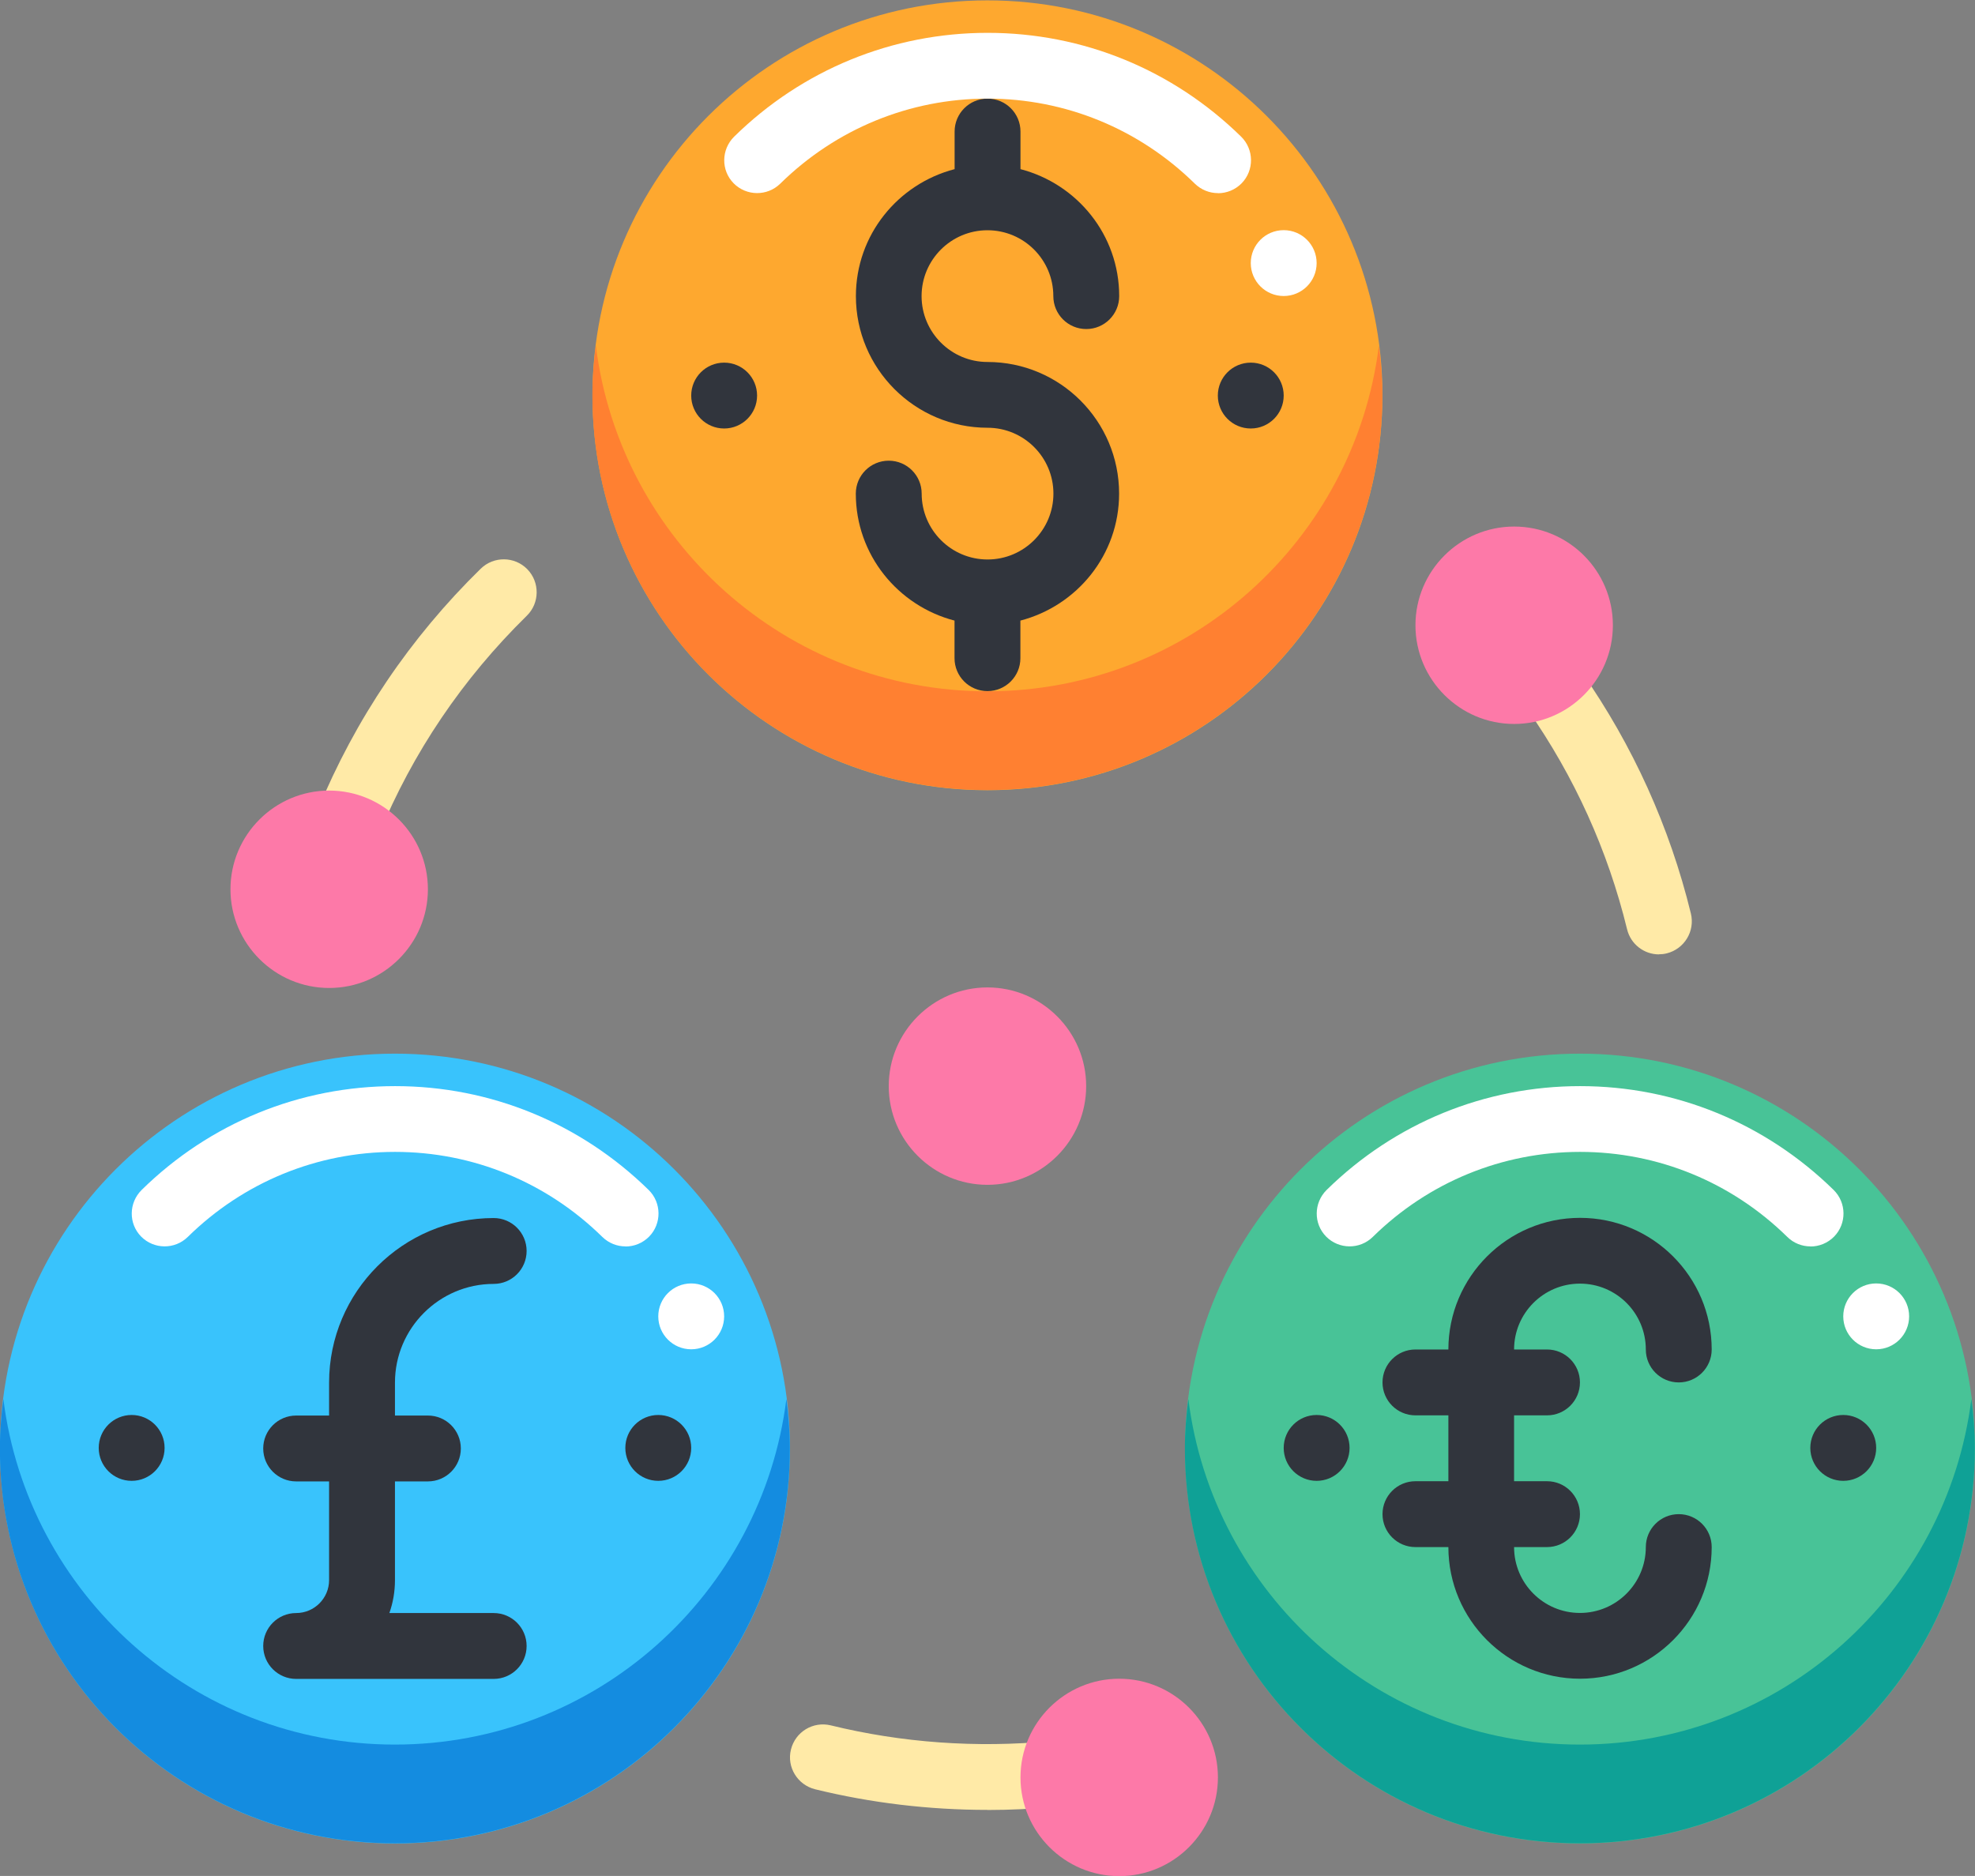 <svg width="21.167mm" height="20.108mm" version="1.1" viewBox="0 0 21.167 20.108" xmlns="http://www.w3.org/2000/svg"><rect x="0" y="0" width="21.167" height="20.108" fill="#808080" stroke="none"/><g transform="translate(-67.972 -182.83)"><path d="m84.905 202.59c-2.338 0-4.233-1.895-4.233-4.233 0-2.338 1.895-4.233 4.233-4.233 2.338 0 4.233 1.895 4.233 4.233 0 2.338-1.895 4.233-4.233 4.233" fill="#48c397"/><path d="m84.905 201.53c-2.158 0-3.936-1.617-4.197-3.704-0.022 0.173-0.037 0.349-0.037 0.529 0 2.338 1.895 4.233 4.233 4.233 2.338 0 4.233-1.895 4.233-4.233 0-0.18-0.015-0.356-0.037-0.529-0.261 2.087-2.038 3.704-4.197 3.704" fill="#0fa196"/><path d="m72.205 202.59c-2.338 0-4.233-1.895-4.233-4.233 0-2.338 1.895-4.233 4.233-4.233 2.338 0 4.233 1.895 4.233 4.233 0 2.338-1.895 4.233-4.233 4.233" fill="#39c3fc"/><path d="m72.205 201.53c-2.158 0-3.936-1.617-4.197-3.704-0.022 0.173-0.037 0.349-0.037 0.529 0 2.338 1.895 4.233 4.233 4.233 2.338 0 4.233-1.895 4.233-4.233 0-0.18-0.015-0.356-0.037-0.529-0.261 2.087-2.038 3.704-4.197 3.704" fill="#148ce0"/><path d="m71.703 192c-0.045 0-0.091-9e-3 -0.134-0.027-0.18-0.074-0.266-0.28-0.192-0.46 0.403-0.976 0.99-1.846 1.747-2.587 0.139-0.136 0.363-0.134 0.499 5e-3 0.136 0.139 0.134 0.363-0.005 0.499-0.688 0.675-1.223 1.465-1.588 2.352-0.056 0.137-0.188 0.218-0.326 0.218" fill="#ffeaa7"/><path d="m78.555 191.3c-2.338 0-4.233-1.895-4.233-4.233 0-2.338 1.895-4.233 4.233-4.233s4.233 1.895 4.233 4.233c0 2.338-1.895 4.233-4.233 4.233" fill="#fea82f"/><path d="m78.555 190.24c-2.158 0-3.936-1.617-4.197-3.704-0.022 0.173-0.037 0.349-0.037 0.529 0 2.338 1.895 4.233 4.233 4.233s4.233-1.895 4.233-4.233c0-0.18-0.015-0.356-0.037-0.529-0.261 2.087-2.038 3.704-4.197 3.704" fill="#ff8031"/><g fill="#31353d"><path d="m81.73 187.07c0 0.195-0.158 0.353-0.353 0.353s-0.353-0.158-0.353-0.353c0-0.195 0.158-0.353 0.353-0.353s0.353 0.158 0.353 0.353"/><path d="m76.086 187.07c0 0.195-0.158 0.353-0.353 0.353-0.195 0-0.353-0.158-0.353-0.353 0-0.195 0.158-0.353 0.353-0.353 0.195 0 0.353 0.158 0.353 0.353"/><path d="m75.38 198.35c0 0.195-0.158 0.353-0.353 0.353s-0.353-0.158-0.353-0.353c0-0.195 0.158-0.353 0.353-0.353s0.353 0.158 0.353 0.353"/><path d="m69.736 198.35c0 0.195-0.158 0.353-0.353 0.353s-0.353-0.158-0.353-0.353c0-0.195 0.158-0.353 0.353-0.353s0.353 0.158 0.353 0.353"/><path d="m88.08 198.35c0 0.195-0.158 0.353-0.353 0.353-0.195 0-0.353-0.158-0.353-0.353 0-0.195 0.158-0.353 0.353-0.353 0.195 0 0.353 0.158 0.353 0.353"/><path d="m82.436 198.35c0 0.195-0.158 0.353-0.353 0.353s-0.353-0.158-0.353-0.353c0-0.195 0.158-0.353 0.353-0.353s0.353 0.158 0.353 0.353"/><path d="m78.555 186.71c-0.389 0-0.706-0.317-0.706-0.706 0-0.389 0.316-0.706 0.706-0.706s0.706 0.316 0.706 0.706c0 0.195 0.158 0.353 0.353 0.353s0.353-0.158 0.353-0.353c0-0.656-0.451-1.203-1.058-1.361v-0.403c0-0.195-0.158-0.353-0.353-0.353s-0.353 0.158-0.353 0.353v0.403c-0.607 0.158-1.058 0.705-1.058 1.361 0 0.778 0.633 1.411 1.411 1.411 0.389 0 0.706 0.316 0.706 0.706 0 0.389-0.316 0.706-0.706 0.706s-0.706-0.317-0.706-0.706c0-0.195-0.158-0.353-0.353-0.353-0.195 0-0.353 0.158-0.353 0.353 0 0.655 0.451 1.203 1.058 1.361v0.403c0 0.195 0.158 0.353 0.353 0.353s0.353-0.158 0.353-0.353v-0.403c0.607-0.158 1.058-0.705 1.058-1.361 0-0.779-0.633-1.411-1.411-1.411"/></g><path d="m85.752 193.06c-0.159 0-0.303-0.108-0.342-0.27-0.206-0.844-0.564-1.635-1.064-2.351-0.111-0.16-0.072-0.38 0.087-0.491 0.159-0.111 0.38-0.072 0.491 0.087 0.549 0.787 0.943 1.658 1.17 2.587 0.046 0.189-0.07 0.38-0.259 0.427-0.028 7e-3 -0.056 0.01-0.084 0.01" fill="#ffeaa7"/><g fill="#fd79a8"><path d="m78.555 195.53c-0.583 0-1.058-0.475-1.058-1.058s0.475-1.058 1.058-1.058 1.058 0.475 1.058 1.058-0.475 1.058-1.058 1.058"/><path d="m84.2 190.59c-0.583 0-1.058-0.475-1.058-1.058s0.475-1.058 1.058-1.058c0.584 0 1.058 0.475 1.058 1.058s-0.475 1.058-1.058 1.058"/><path d="m71.5 193.42c-0.583 0-1.058-0.475-1.058-1.058s0.475-1.058 1.058-1.058 1.058 0.475 1.058 1.058-0.475 1.058-1.058 1.058"/></g><path d="m78.555 202.23c-0.625 0-1.247-0.074-1.847-0.221-0.189-0.047-0.306-0.238-0.259-0.426 0.047-0.19 0.237-0.305 0.427-0.259 0.76 0.186 1.557 0.244 2.353 0.169 0.192-0.018 0.366 0.124 0.384 0.319 0.018 0.194-0.125 0.366-0.319 0.384-0.246 0.023-0.494 0.035-0.738 0.035" fill="#ffeaa7"/><path d="m79.967 202.94c-0.583 0-1.058-0.475-1.058-1.058s0.475-1.058 1.058-1.058c0.584 0 1.058 0.475 1.058 1.058s-0.475 1.058-1.058 1.058" fill="#fd79a8"/><path d="m85.964 199.06c-0.195 0-0.353 0.158-0.353 0.353 0 0.389-0.316 0.706-0.706 0.706s-0.706-0.317-0.706-0.706h0.353c0.195 0 0.353-0.158 0.353-0.353s-0.158-0.353-0.353-0.353h-0.353v-0.706h0.353c0.195 0 0.353-0.158 0.353-0.353s-0.158-0.353-0.353-0.353h-0.353c0-0.389 0.316-0.706 0.706-0.706s0.706 0.316 0.706 0.706c0 0.195 0.158 0.353 0.353 0.353 0.195 0 0.353-0.158 0.353-0.353 0-0.779-0.633-1.411-1.411-1.411s-1.411 0.633-1.411 1.411h-0.353c-0.195 0-0.353 0.158-0.353 0.353s0.158 0.353 0.353 0.353h0.353v0.706h-0.353c-0.195 0-0.353 0.158-0.353 0.353s0.158 0.353 0.353 0.353h0.353c0 0.778 0.633 1.411 1.411 1.411s1.411-0.633 1.411-1.411c0-0.195-0.158-0.353-0.353-0.353" fill="#31353d"/><path d="m73.264 200.12h-1.119c0.039-0.11 0.06-0.229 0.06-0.353v-1.058h0.353c0.195 0 0.353-0.158 0.353-0.353s-0.158-0.353-0.353-0.353h-0.353v-0.353c0-0.583 0.475-1.058 1.058-1.058 0.195 0 0.353-0.158 0.353-0.353 0-0.195-0.158-0.353-0.353-0.353-0.973 0-1.764 0.791-1.764 1.764v0.353h-0.353c-0.195 0-0.353 0.158-0.353 0.353s0.158 0.353 0.353 0.353h0.353v1.058c0 0.194-0.158 0.353-0.353 0.353-0.195 0-0.353 0.158-0.353 0.353s0.158 0.353 0.353 0.353h2.117c0.195 0 0.353-0.158 0.353-0.353s-0.158-0.353-0.353-0.353" fill="#31353d"/><g fill="#fff"><path d="m81.025 184.9c-0.089 0-0.178-0.034-0.247-0.101-0.598-0.588-1.388-0.912-2.222-0.912s-1.624 0.324-2.222 0.912c-0.139 0.136-0.362 0.134-0.499-4e-3 -0.137-0.139-0.134-0.362 0.005-0.5 0.731-0.718 1.696-1.113 2.717-1.113s1.985 0.395 2.717 1.113c0.139 0.137 0.141 0.361 0.005 0.5-0.069 0.07-0.161 0.106-0.252 0.106"/><path d="m82.083 185.65c0 0.195-0.158 0.353-0.353 0.353s-0.353-0.158-0.353-0.353c0-0.195 0.158-0.353 0.353-0.353s0.353 0.158 0.353 0.353"/><path d="m87.375 196.19c-0.089 0-0.179-0.034-0.247-0.101-0.598-0.588-1.388-0.912-2.222-0.912-0.834 0-1.624 0.324-2.222 0.912-0.139 0.136-0.362 0.134-0.499-4e-3 -0.137-0.139-0.134-0.362 0.005-0.5 0.731-0.718 1.696-1.113 2.717-1.113s1.985 0.396 2.717 1.113c0.139 0.137 0.141 0.361 0.005 0.5-0.069 0.07-0.161 0.106-0.252 0.106"/><path d="m88.433 196.94c0 0.195-0.158 0.353-0.353 0.353s-0.353-0.158-0.353-0.353c0-0.195 0.158-0.353 0.353-0.353s0.353 0.158 0.353 0.353"/><path d="m74.675 196.19c-0.089 0-0.178-0.034-0.247-0.101-0.598-0.588-1.388-0.912-2.222-0.912-0.834 0-1.624 0.324-2.222 0.912-0.139 0.136-0.362 0.134-0.499-4e-3 -0.137-0.139-0.134-0.362 0.005-0.5 0.731-0.718 1.696-1.113 2.717-1.113 1.021 0 1.985 0.396 2.717 1.113 0.139 0.137 0.141 0.361 0.005 0.5-0.069 0.07-0.161 0.106-0.252 0.106"/><path d="m75.733 196.94c0 0.195-0.158 0.353-0.353 0.353s-0.353-0.158-0.353-0.353c0-0.195 0.158-0.353 0.353-0.353s0.353 0.158 0.353 0.353"/></g></g></svg>
